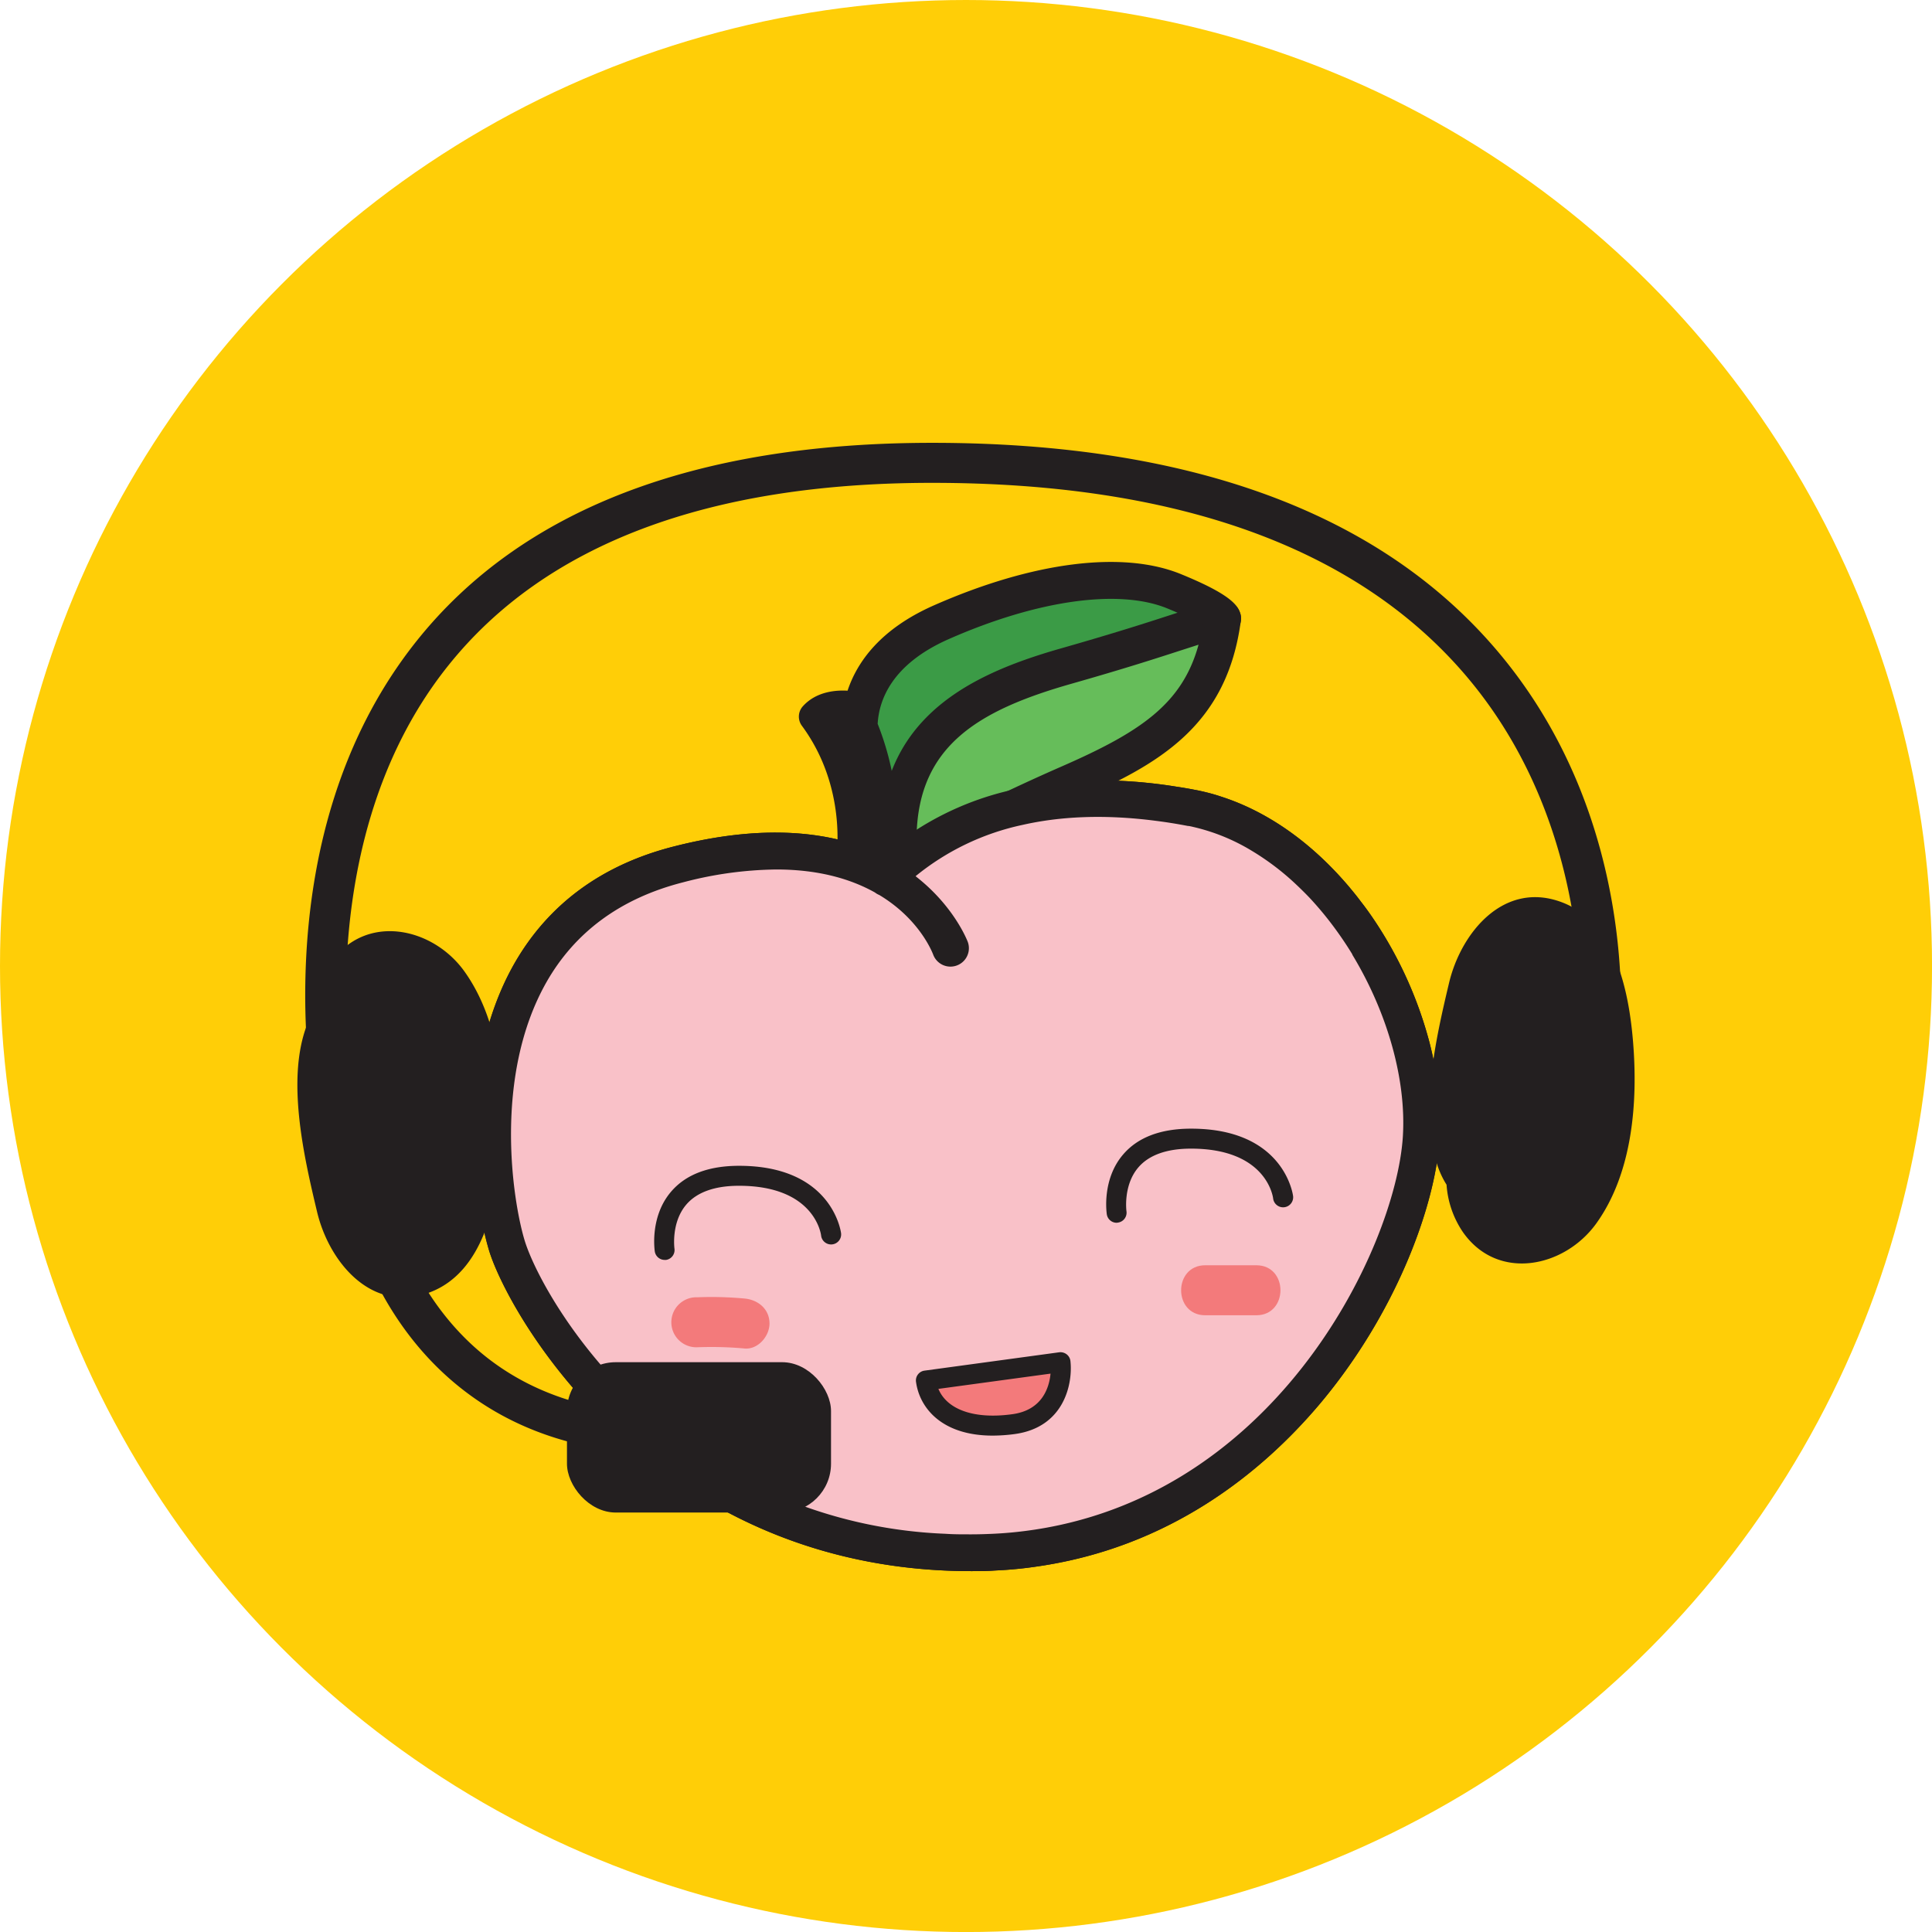 <svg id="Layer_1" data-name="Layer 1" xmlns="http://www.w3.org/2000/svg" viewBox="0 0 483.71 483.71"><defs><style>.cls-1{fill:#ffce07;}.cls-2{fill:#f9c1c8;}.cls-3{fill:#231f20;}.cls-4{fill:#3b9b46;}.cls-5{fill:#66bd5a;}.cls-6{fill:#f37a7b;}</style></defs><circle class="cls-1" cx="241.86" cy="241.86" r="241.86"/><path class="cls-2" d="M221.88,219.79c15.43-15.43,40.68-24.33,76.31-17.52s59.72,50.82,57.63,82.78S317.57,388.78,243.18,388.78s-110.94-59-116.31-77c-5.27-17.66-12.57-81.21,43-95.35s68.11,21,68.11,21Z"/><path class="cls-3" d="M355.9,278.52a7.17,7.17,0,0,1-2.39-6.4,8.48,8.48,0,0,1,.2-.95,22.4,22.4,0,0,0,.77-4.25c-.12-.69-.28-1.4-.43-2.09s-.28-1.22-.43-1.82c-2.57-.63-4.82-2.26-5.34-5.15-.48-2.68-.83-5.33-1.11-8a7.28,7.28,0,0,1-1-6.81q-1.27-2.52-2.69-5a26.93,26.93,0,0,1-2.74.64c-.74.13-1.48.22-2.22.29,8.77,14.46,13.61,31.35,12.67,45.71-1.83,27.87-32.6,92.85-98,99-1.67.15-3.34.27-5.05.34s-3.31.12-5,.12a5.52,5.52,0,0,1-.57,0c-2,0-4,0-5.88-.14a118.23,118.23,0,0,1-72.39-28.4,4.58,4.58,0,0,1,.29,6c1.63,1.31,3.33,2.6,5.08,3.85,5.63,3.54,11.27,7.06,17,10.31h0a125,125,0,0,0,56.24,13h.15c1.42,0,2.8,0,4.19-.08l.41,0c1.34-.18,2.67-.38,4-.61s2.84-.49,4.27-.8a141,141,0,0,0,16.5-4.5c10.35-3.46,21-7.43,30.74-12.6a118.22,118.22,0,0,0,20.44-18,43.67,43.67,0,0,1,12.39-15.94s0,0,0,0C348.51,317.57,355,298,355.82,285.05A61.52,61.52,0,0,0,355.9,278.52ZM360,272a87.71,87.71,0,0,0-2.1-11,101.58,101.58,0,0,0-14.32-31.35q-1.41-2.06-2.92-4-.83-1.11-1.71-2.19l-.95-1.15-.22-.27q-1.71-2-3.52-3.92c-8.13-8.54-17.79-15.22-28.55-18.68-1.2-.4-2.43-.76-3.66-1.06-1-.25-2-.47-3-.65-1.58-.31-3.14-.57-4.69-.8A122.48,122.48,0,0,0,280,195.48c-3.77-.15-7.47-.12-11.05.08A92.9,92.9,0,0,0,252.35,198a74.43,74.43,0,0,0-22.79,9.67c-1.61,1-3.2,2.15-4.71,3.32l-.69.55c-1.08.87-2.12,1.74-3.14,2.67l-.68-.33a52.68,52.68,0,0,0-10.65-3.71c-10.38-2.44-23.8-2.63-41,1.76-18.06,4.58-31.51,14.51-40,29.45-14.32,25.31-10.37,58-6.26,71.69,2,6.56,9.27,21.28,22.73,36.37.69.78,1.4,1.56,2.16,2.35a132.88,132.88,0,0,0,12.18,11.57h0c19.47,16.33,47,30,83.64,30,1.94,0,3.85,0,5.74-.14l1.82-.1c1.43-.08,2.85-.2,4.25-.34s2.78-.31,4.15-.51c33.94-4.72,57-23.95,71-40.41,19.41-22.9,29.2-49.93,30.29-66.53A71.25,71.25,0,0,0,360,272ZM253.22,383.7c-1.67.15-3.34.27-5.05.34s-3.31.12-5,.12a5.52,5.52,0,0,1-.57,0c-2,0-4,0-5.88-.14a118.23,118.23,0,0,1-72.39-28.4c-.25-.22-.49-.44-.74-.64l-.07-.06c-19.73-17.13-29.95-36.82-32.23-44.46-3-10-7.82-41,5.45-64.48,7.18-12.68,18.7-21.11,34.22-25.07a95.05,95.05,0,0,1,23.37-3.22c10.81,0,18.83,2.48,24.7,5.76a4.24,4.24,0,0,0,1.09.63c10,6,13.22,14.24,13.46,14.87a4.62,4.62,0,0,0,8.7-3.11c-.08-.19-3.28-8.71-12.73-16.19l-.35-.28a63.11,63.11,0,0,1,26.73-12.82c9.22-2.09,20.3-2.74,33.55-1,2.52.32,5.14.74,7.83,1.26l.19,0c.38.07.75.14,1.14.24A49.67,49.67,0,0,1,313.36,213a65,65,0,0,1,10.42,7.79c1.35,1.25,2.69,2.55,4,3.92a84.12,84.12,0,0,1,6.2,7.45c1.63,2.2,3.17,4.48,4.6,6.83,8.77,14.46,13.61,31.35,12.67,45.71C349.39,312.61,318.62,377.59,253.22,383.7Z"/><path class="cls-4" d="M296.88,151.94c-19.2-5.67-45.9-6.47-62.58,6.21a7.64,7.64,0,0,0-.85.74,7.94,7.94,0,0,0-.95.61c-4.06,3-8.92,5-12.16,9a15.85,15.85,0,0,0-3.33,7.39c-.26,1.35.18,4.26,0,6.27-.64,1.09-1.27,2.2-1.86,3.37-3.88,7.66,5.59,15.57,12.08,9.32a14.65,14.65,0,0,0,4.06-6.65,25.83,25.83,0,0,1,8.57-8.91c5.27-3.1,11.83-3.46,17.75-4.33,6.29-.93,12.61-1.6,18.89-2.58a37.37,37.37,0,0,0,8.71-2.27c1.83-.76,5.63-3.83,7.63-3.35C302.42,169.08,306.41,154.75,296.88,151.94Z"/><path class="cls-5" d="M225.17,216.73s21.54-11.45,42.5-20.61,35.3-17.69,38.41-41.26c-9.07,2.36-14.83,5-39.2,11.92S222.08,184.43,225.17,216.73Z"/><path class="cls-3" d="M225.17,221.35a4.62,4.62,0,0,1-4.6-4.18c-3.44-36,20.84-47.94,45.05-54.83,13.6-3.88,21.45-6.42,27.17-8.28,4.66-1.51,8-2.6,12.13-3.67a4.62,4.62,0,0,1,5.74,5.07c-3.49,26.39-20.69,35.94-41.14,44.89s-42,20.34-42.19,20.46A4.61,4.61,0,0,1,225.17,221.35Zm74.91-59.94-4.44,1.43c-5.79,1.88-13.72,4.46-27.49,8.38-23.37,6.66-38.2,15.62-38.67,38.07,8-4.12,22.38-11.3,36.34-17.4C285.45,183.3,296,176.29,300.08,161.41Z"/><path class="cls-3" d="M310.54,153.67c-.59-2.24-2.8-5-14.8-9.9-14.57-6-37.13-3.13-61.89,7.78-13.33,5.87-19.22,14.07-21.65,21.38-2.84-.17-7.84.15-11.21,3.92a3.85,3.85,0,0,0-.23,4.85c11.53,15.62,8.62,33.21,8.57,33.48a3.85,3.85,0,0,0,2.35,4.25l5.81,2.35a3.77,3.77,0,0,0,1.44.28,4,4,0,0,0,1.69-.38,3.85,3.85,0,0,0,2-2.4c4.4-15.34.29-30.06-2.88-38.05.33-5.91,3.47-14.91,17.82-21.23,22.15-9.76,42.58-12.63,54.68-7.68,7.19,2.94,9.44,4.62,10,5.06a4.62,4.62,0,0,0,8.33-3.71Z"/><path class="cls-2" d="M221.91,219.79c15.43-15.43,40.69-24.33,76.31-17.52s59.73,50.82,57.63,82.78S317.6,388.78,243.21,388.78s-110.94-59-116.31-77c-5.27-17.66-12.57-81.21,43-95.35s68.11,21,68.11,21Z"/><path class="cls-3" d="M355.93,278.52a7.17,7.17,0,0,1-2.39-6.4,8.48,8.48,0,0,1,.2-.95,22.4,22.4,0,0,0,.77-4.25c-.12-.69-.27-1.4-.43-2.09s-.28-1.22-.43-1.82c-2.57-.63-4.82-2.26-5.34-5.15-.48-2.68-.83-5.33-1.11-8a7.28,7.28,0,0,1-1-6.81c-.84-1.68-1.75-3.34-2.69-5a26.33,26.33,0,0,1-2.74.64c-.74.13-1.48.22-2.22.29,8.78,14.46,13.61,31.35,12.67,45.71-1.83,27.87-32.6,92.85-98,99-1.66.15-3.34.27-5.05.34s-3.31.12-5,.12a5.52,5.52,0,0,1-.57,0c-2,0-3.95,0-5.87-.14a118.24,118.24,0,0,1-72.4-28.4,4.59,4.59,0,0,1,.3,6c1.63,1.31,3.32,2.6,5.07,3.85,5.64,3.54,11.27,7.06,17.06,10.31h0a124.91,124.91,0,0,0,56.23,13h.15c1.42,0,2.81,0,4.19-.08l.42,0c1.33-.18,2.66-.38,4-.61s2.83-.49,4.26-.8a141,141,0,0,0,16.5-4.5c10.35-3.46,21-7.43,30.75-12.6a118.52,118.52,0,0,0,20.43-18,43.67,43.67,0,0,1,12.39-15.94s0,0,0,0C348.54,317.57,355,298,355.85,285.05A61.52,61.52,0,0,0,355.93,278.52ZM360,272a87.76,87.76,0,0,0-2.11-11,101.55,101.55,0,0,0-14.31-31.35c-.94-1.37-1.91-2.71-2.93-4q-.82-1.11-1.71-2.19c-.3-.38-.63-.77-.95-1.15l-.22-.27c-1.14-1.35-2.3-2.66-3.52-3.92-8.13-8.54-17.79-15.22-28.55-18.68-1.2-.4-2.43-.76-3.66-1.06-1-.25-2-.47-3-.65-1.58-.31-3.14-.57-4.69-.8A122.27,122.27,0,0,0,280,195.48c-3.77-.15-7.46-.12-11.05.08A92.65,92.65,0,0,0,252.39,198a74.38,74.38,0,0,0-22.8,9.67c-1.61,1-3.2,2.15-4.7,3.32l-.7.55c-1.07.87-2.12,1.74-3.14,2.67l-.67-.33a53.12,53.12,0,0,0-10.65-3.71c-10.39-2.44-23.81-2.63-41,1.76-18,4.58-31.5,14.51-40,29.45-14.33,25.31-10.38,58-6.27,71.69,2,6.56,9.27,21.28,22.73,36.37.7.78,1.4,1.56,2.16,2.35a131.75,131.75,0,0,0,12.19,11.57h0c19.47,16.33,47,30,83.64,30,1.94,0,3.85,0,5.74-.14l1.82-.1c1.43-.08,2.85-.2,4.25-.34s2.78-.31,4.15-.51c33.94-4.72,57-23.95,71-40.41,19.4-22.9,29.19-49.93,30.28-66.53A71.23,71.23,0,0,0,360,272ZM253.25,383.7c-1.66.15-3.34.27-5.05.34s-3.31.12-5,.12a5.52,5.52,0,0,1-.57,0c-2,0-3.95,0-5.87-.14a118.24,118.24,0,0,1-72.4-28.4c-.24-.22-.49-.44-.74-.64l-.07-.06c-19.73-17.13-29.95-36.82-32.23-44.46-3-10-7.82-41,5.45-64.48,7.19-12.68,18.7-21.11,34.23-25.07a94.92,94.92,0,0,1,23.36-3.22c10.82,0,18.83,2.48,24.7,5.76a4.61,4.61,0,0,0,1.09.63c10,6,13.22,14.24,13.47,14.87a4.61,4.61,0,0,0,8.69-3.11c-.08-.19-3.28-8.71-12.73-16.19-.1-.09-.23-.19-.35-.28A63.17,63.17,0,0,1,256,206.53c9.22-2.09,20.3-2.74,33.55-1q3.8.48,7.84,1.26l.18,0c.38.07.75.14,1.14.24A49.67,49.67,0,0,1,313.39,213a64.55,64.55,0,0,1,10.42,7.79c1.35,1.25,2.69,2.55,4,3.92a84.12,84.12,0,0,1,6.2,7.45c1.63,2.2,3.17,4.48,4.6,6.83,8.78,14.46,13.61,31.35,12.67,45.71C349.42,312.61,318.65,377.59,253.25,383.7Z"/><path class="cls-3" d="M279.58,306.14a2.49,2.49,0,0,1-2.47-2.11c-.05-.36-1.28-8.75,4.1-15,3.67-4.28,9.38-6.45,17-6.45,23.45,0,25.52,16.73,25.54,16.9a2.5,2.5,0,0,1-5,.55c-.07-.55-1.79-12.45-20.57-12.45-6,0-10.47,1.57-13.15,4.67-3.89,4.51-3,11-3,11a2.5,2.5,0,0,1-2.1,2.84A2.31,2.31,0,0,1,279.58,306.14Z"/><path class="cls-3" d="M166.41,315.44a2.5,2.5,0,0,1-2.47-2.11c-.05-.36-1.28-8.75,4.1-15,3.67-4.28,9.38-6.45,17-6.45,23.46,0,25.52,16.73,25.54,16.9a2.5,2.5,0,0,1-5,.55c-.07-.55-1.78-12.45-20.57-12.45-6,0-10.47,1.57-13.15,4.67-3.89,4.51-3,11-3,11.05a2.5,2.5,0,0,1-2.09,2.84Z"/><path class="cls-6" d="M231.81,345.64l33.71-4.59s1.52,13.7-11.79,15.51S232.87,353.39,231.81,345.64Z"/><path class="cls-3" d="M248.53,359.43c-12.7,0-18.3-6.9-19.19-13.46a2.48,2.48,0,0,1,2.14-2.81l33.7-4.59a2.55,2.55,0,0,1,1.88.51,2.46,2.46,0,0,1,.94,1.69c.62,5.58-1.49,16.57-13.94,18.27A42.48,42.48,0,0,1,248.53,359.43Zm-13.59-11.7c2.19,5.23,9,7.64,18.45,6.35,7.61-1,9.31-6.74,9.63-10.17Z"/><path class="cls-3" d="M84.65,288.07a5,5,0,0,1-4.87-3.89c-.67-3-15.92-73.07,24.6-123.79,26.26-32.86,69.65-49.52,129-49.52,63.61,0,110.76,17,140.14,50.52,39,44.48,32,101.27,31.67,103.67a5,5,0,0,1-9.92-1.31c.07-.54,6.66-54.85-29.35-95.86-27.4-31.2-72-47-132.54-47-56.1,0-96.85,15.38-121.12,45.71C74.7,213.49,89.38,281.29,89.54,282a5,5,0,0,1-3.78,6A5.24,5.24,0,0,1,84.65,288.07Z"/><path class="cls-3" d="M116.24,243.16c-8-11.11-24.7-14.56-33.38-2.19a23.84,23.84,0,0,0-4.11,11.88,22.08,22.08,0,0,0-1.88,3.73c-5.25,13.64-.78,33,2.5,46.77,3,12.68,13.76,25.68,28.25,20.21,13.41-5.06,16.79-22.4,17.82-34.89C126.68,273.59,125.35,255.85,116.24,243.16Z"/><path class="cls-3" d="M399.66,306.31c-8,11.1-24.7,14.56-33.38,2.19a24,24,0,0,1-4.11-11.88,22.46,22.46,0,0,1-1.88-3.73c-5.25-13.64-.77-33,2.5-46.77,3-12.68,13.76-25.69,28.25-20.22,13.41,5.07,16.79,22.41,17.82,34.9C410.1,275.88,408.77,293.62,399.66,306.31Z"/><path class="cls-3" d="M167.35,364.07c-20.42,0-37.68-5.4-51.48-16.15C88.59,326.68,85.09,292.54,85,291.09a5,5,0,0,1,10-.94c0,.5,3.39,31.48,27.18,49.94,16,12.39,37.6,16.57,64.32,12.44a5,5,0,0,1,1.53,9.88A134.93,134.93,0,0,1,167.35,364.07Z"/><rect class="cls-3" x="141.95" y="341.05" width="66.11" height="37.64" rx="12.23"/><path class="cls-6" d="M186.41,325.11a89.75,89.75,0,0,0-11.82-.31,6.26,6.26,0,1,0,0,12.51,91.51,91.51,0,0,1,11.82.31c3.37.31,6.25-3.09,6.25-6.25C192.66,327.72,189.78,325.42,186.41,325.11Z"/><path class="cls-6" d="M314.54,316.78H301.76c-8.05,0-8.07,12.52,0,12.52h12.78C322.59,329.3,322.61,316.78,314.54,316.78Z"/></svg>